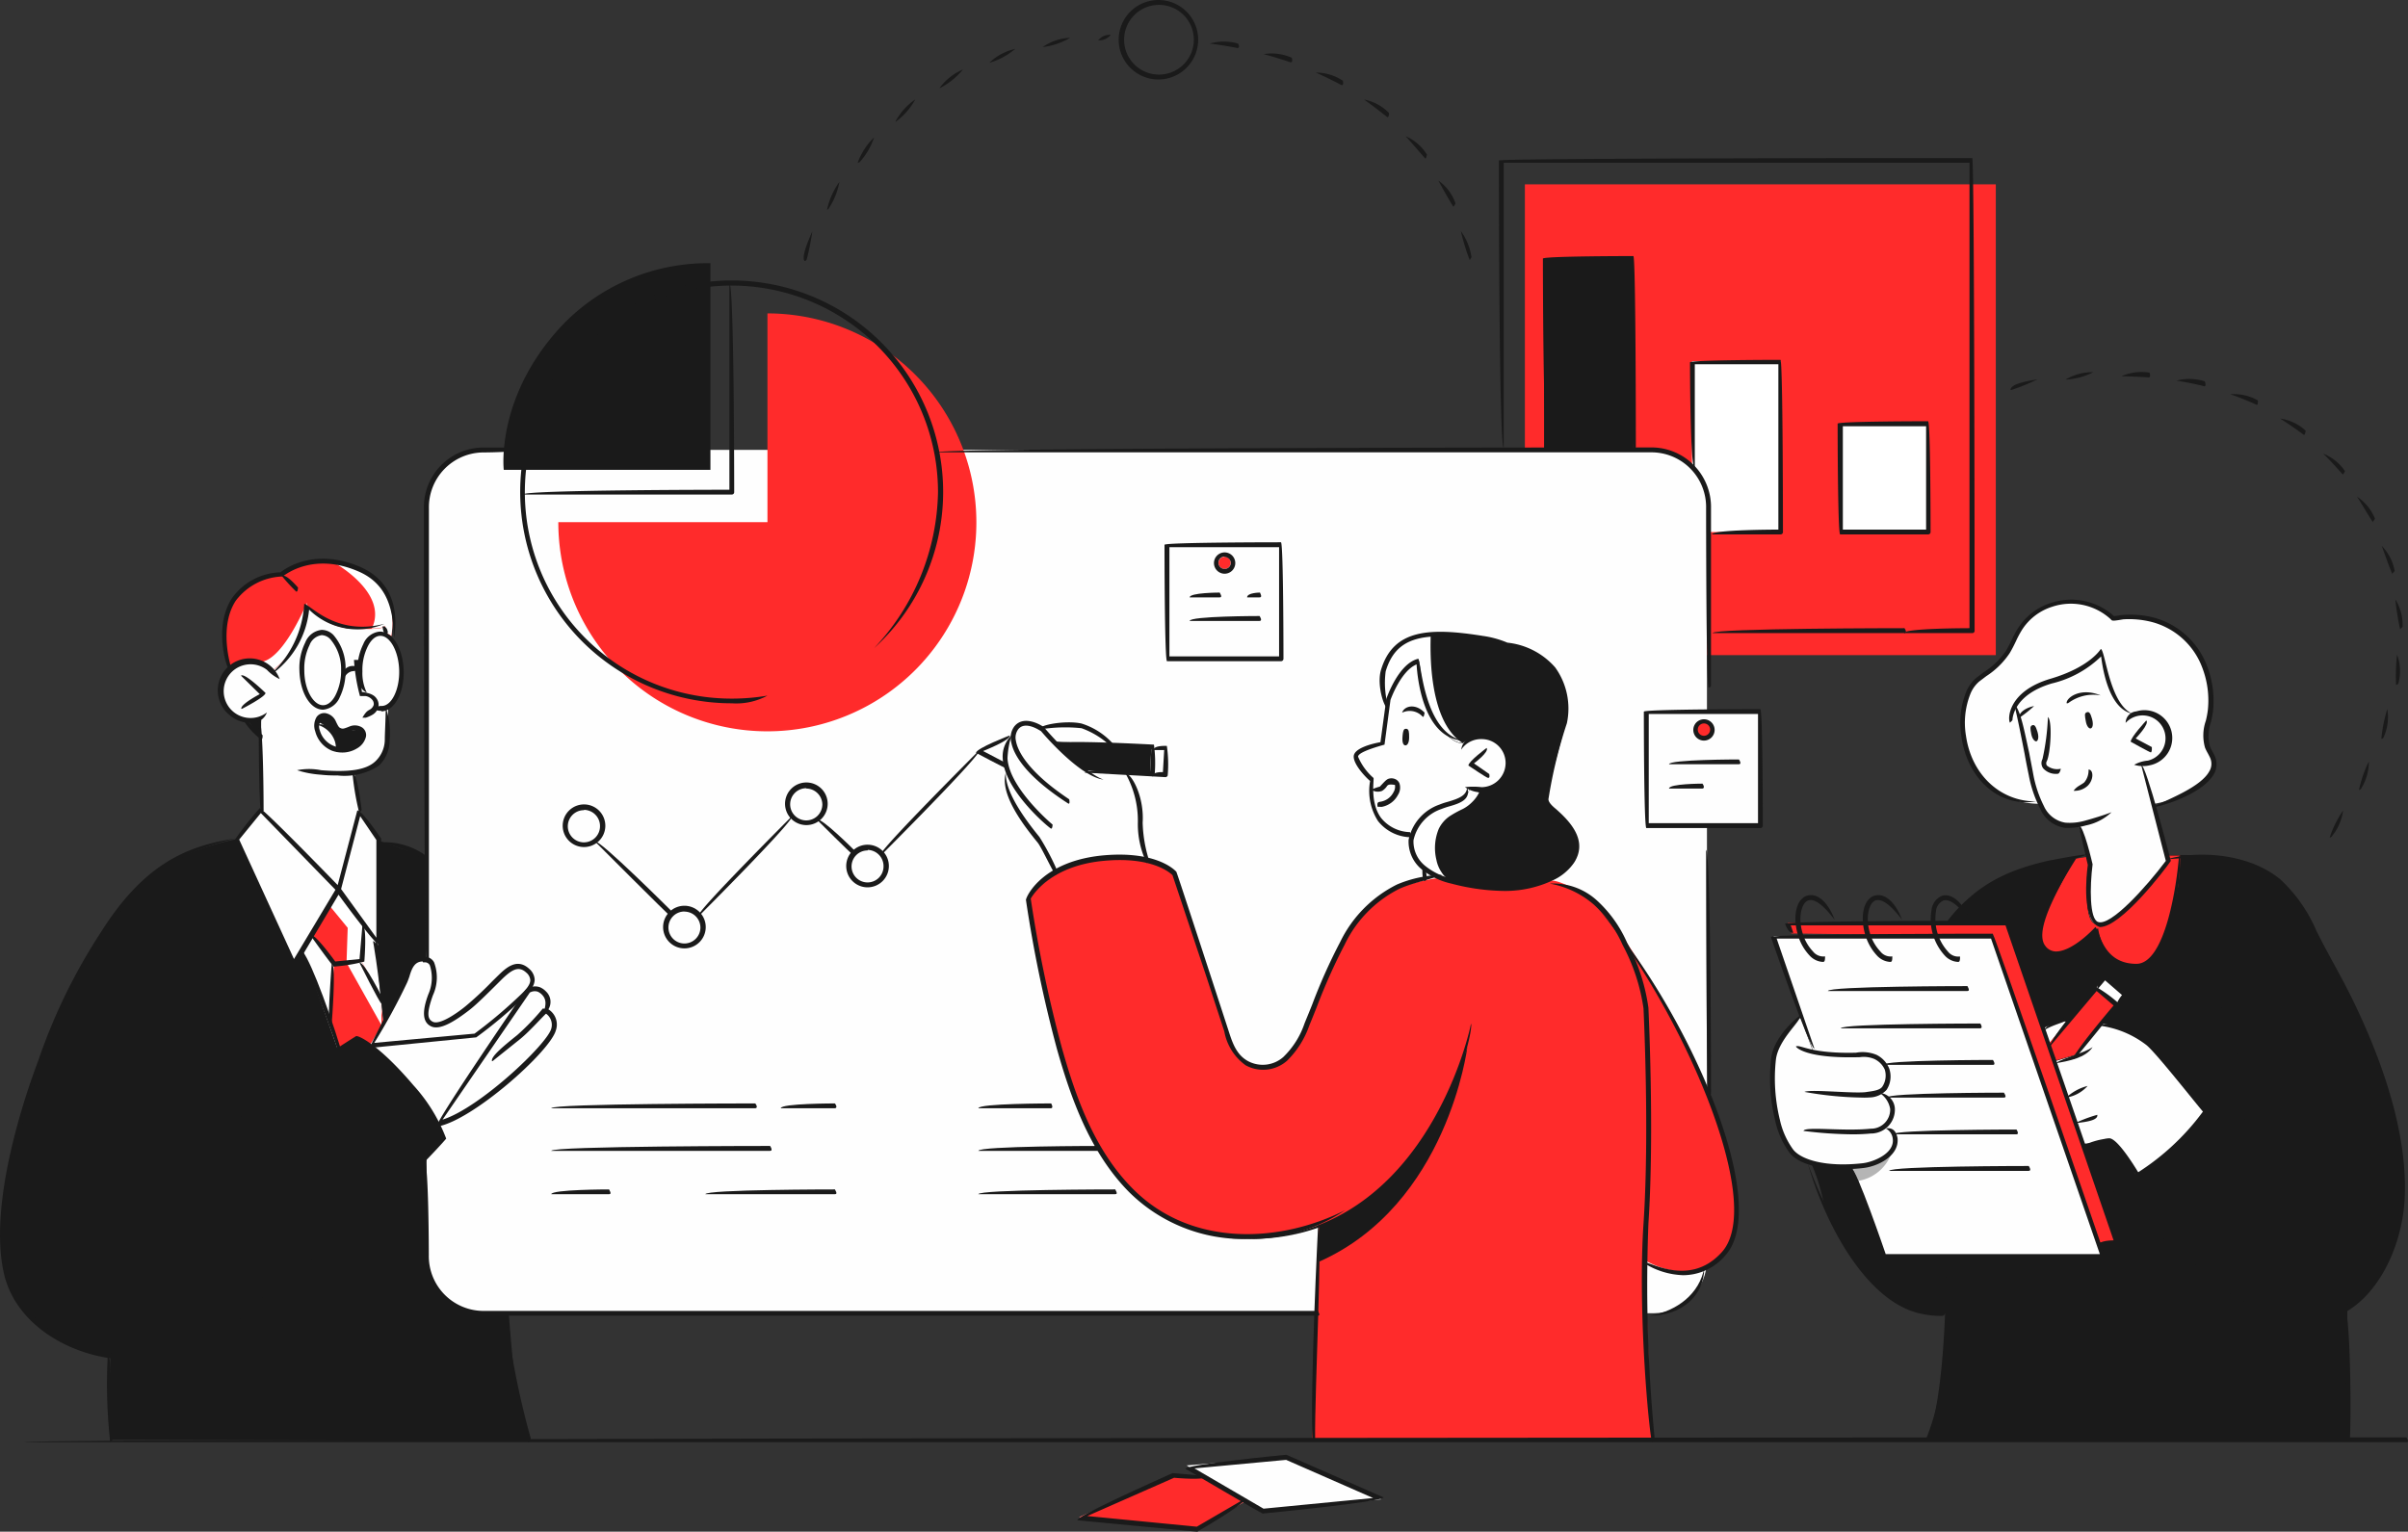 <svg xmlns="http://www.w3.org/2000/svg" viewBox="0 0 225.91 143.74"><rect x="0" y="0" width="225.91" height="143.74" fill="#333333" stroke="none"/><defs><style>.cls-1{fill:#ff2b2b;}.cls-2{fill:#fefefe;}.cls-3{fill:#1a1a1a;}.cls-4{fill:#b5b5b5;}.cls-5{fill:#fff;}</style></defs><title>Asset 22</title><g id="Layer_2" data-name="Layer 2"><g id="Layer_1-2" data-name="Layer 1"><rect class="cls-1" x="143.06" y="17.3" width="44.18" height="44.18"/><rect class="cls-2" x="40.01" y="42.22" width="120.13" height="81.02" rx="5.03"/><path class="cls-2" d="M24.5,75.78V67.4s-3.36.87-3.77-2.2a2.69,2.69,0,0,1,2.16-3.13,2.6,2.6,0,0,1,1.11,0c.56.22,1.63.75,1.63.75a9.67,9.67,0,0,0,2.2-2.4,16.48,16.48,0,0,0,.94-3.78S31,58.9,32.89,59a18,18,0,0,0,3.19-.17l.08.76a3.81,3.81,0,0,1,1.54,3.21c0,2.22-.7,3.23-1.28,3.48l-.08,3.43a3.19,3.19,0,0,1-3.06,2.77l.42,3.62-1.91,7.22Z"/><path class="cls-3" d="M22.17,78.76s-6.61,1.11-9.49,4.87A49.59,49.59,0,0,0,4.79,97.08c-2,5.52-1.94,5.29-2.79,8A54.24,54.24,0,0,0,.23,115.67c-.14,2.76.73,7.36,4.43,9.41s5.68,2.17,5.68,2.17,0,3.41-.06,4.73.06,3.15.06,3.15H49.58s-1.13-4.49-1.34-6.22-.52-5.79-.52-5.79l-3.38.14s-4.22-1.46-4.34-4.74,0-9.85,0-9.85L41.63,107a15.63,15.63,0,0,0-3.79-5.9c-2.85-2.79-3.08-3-3.08-3s2.3-4,2.81-5.08.91-3.23,2.37-2.91v-9.7l-4.35-1.5Z"/><polygon class="cls-2" points="24.5 76.05 22.17 78.76 27.44 90.25 28.38 89.11 31.73 98.6 33.28 97.36 34.66 98.14 35.97 95.97 35.21 88.29 35.51 88.7 35.55 78.83 33.49 75.81 24.5 76.05"/><path class="cls-2" d="M191.44,75.43s-5.38.26-6.86-4.8,1-7.17,2.11-7.64,2.06-2.56,2.49-3.33a5.21,5.21,0,0,1,3.89-3.06c2.38-.26,4.21.24,5.15,1.39a7.14,7.14,0,0,1,4.26.29A8.74,8.74,0,0,1,207,63.09a8.93,8.93,0,0,1,.35,3.56c-.3,1.49-.81,2.3-.3,3.35s1,1.57.21,2.64a9,9,0,0,1-5.15,2.79Z"/><path class="cls-3" d="M182.73,86.4a12.32,12.32,0,0,1,5.14-4,37.35,37.35,0,0,1,8-2l7.78-.14s5-.22,7.17.79,4,1.25,6.68,7.13c0,0,2.94,5.45,3.63,7s3.21,7.62,3.68,10.75,1.53,8.73-1.54,13.57c0,0-1.94,3-3.05,3.24v12.32H180.69a24.22,24.22,0,0,0,1.6-6.48c.3-3.45.4-5.32.4-5.32a9.5,9.5,0,0,1-8.17-4.41s-2.91-3.81-3.49-6.24a17.14,17.14,0,0,0-1.13-3.49Z"/><path class="cls-2" d="M189.18,66.12s1.07,5.49,1.53,7.23S192.16,78,195,77.46c.18.24,1,3.59,1,3.59s-.73,5.57.8,5.73,5.67-4.62,6.57-5.94l-2.34-9.12s2.87-.73,2.22-3.17c0,0-.42-2.17-3.34-1.37a4.84,4.84,0,0,1-2.05-3c-.47-2.08-.7-3-.7-3a7,7,0,0,1-3.68,2.39C191.22,64,189.45,65.44,189.18,66.12Z"/><path class="cls-2" d="M193.85,95.89,192.2,98l-.51-1.5S193.41,95.62,193.85,95.89Z"/><path class="cls-2" d="M197.12,96.05l-2.49,3-1.88.55,2.65,7.74s1.92-.14,2.49-.25a9.93,9.93,0,0,1,2.54,3.28,19.18,19.18,0,0,0,3.34-2.46,42.06,42.06,0,0,0,3.09-3.57s-2.79-3.75-4.16-5.16A8.32,8.32,0,0,0,197.12,96.05Z"/><path class="cls-2" d="M168.94,95.51l1.14,3.15a22.8,22.8,0,0,0,4,.3c1.29-.14,3.11.12,3,1.5a3.91,3.91,0,0,1-.6,1.91s1.21.83,1.08,1.7a4.93,4.93,0,0,1-.59,1.62,1.18,1.18,0,0,1,.77,1.13,1.94,1.94,0,0,1-1.51,2.1,11.26,11.26,0,0,1-6.77.17c-2.53-.92-3.19-5.76-3.34-7.47S166.71,96.83,168.94,95.51Z"/><path class="cls-2" d="M104.09,69.68A6.32,6.32,0,0,0,100.33,68c-2.44-.26-2.56.19-2.56.19a2.91,2.91,0,0,0-2-.19c-.8.4-.63,1.58-.63,1.58s-1.16.71-.56,2.92a6.67,6.67,0,0,0,1.23,4,27.21,27.21,0,0,1,2.31,3.31A18.8,18.8,0,0,1,98.84,82a15,15,0,0,1,4.72-1.42,31.51,31.51,0,0,1,4,.19s-.61-2.63-.61-3.11a15.08,15.08,0,0,0-.27-3c-.22-.69-.88-2.18-.88-2.18l-4.22-.25L99,69.56Z"/><path class="cls-2" d="M133.67,81.49c0,.14,0,1,0,1h1.24Z"/><path class="cls-2" d="M137.62,73.58s2,1.29,3.26-.34a2.4,2.4,0,0,0-.19-3.39l-.21-.17a2.89,2.89,0,0,0-3.11.08,4.54,4.54,0,0,1-3.13-2.85,16,16,0,0,1-1-4.74s-1.57.17-2.72,3.08l-.73,4.62s-2.31.44-2.48,1.16,1.51,2.16,1.51,2.16S128,78,132.5,78.35A5.45,5.45,0,0,1,134.69,76a13.59,13.59,0,0,0,2.73-1.14C137.69,74.52,138.07,74.21,137.62,73.58Z"/><polygon class="cls-1" points="192.2 97.96 196.67 92.66 198.6 94.29 194.63 99.01 192.9 99.51 192.2 97.96"/><polygon class="cls-2" points="196.67 92.66 197.4 91.79 199.3 93.26 198.6 94.15 196.67 92.66"/><polygon class="cls-2" points="170.04 98.46 166.4 87.85 186.99 87.85 197.22 117.8 176.76 117.84 170.04 98.46"/><polygon class="cls-1" points="168.06 87.6 167.72 86.61 188.15 86.55 198.6 116.63 196.86 116.63 186.99 87.85 168.06 87.6"/><path class="cls-3" d="M137.89,73.88a1.49,1.49,0,0,1-1.34,1.29c-1.23.17-3.59,1.47-4,3s.24,4,4.56,4.76,7.22.2,8.15-.26,3-1.32,2.74-3.39-2.2-3.19-2.6-3.52-.28-1.09-.12-1.86,1.57-5.72,1.61-6.22a6.87,6.87,0,0,0-.9-4.56c-1.24-1.74-4.51-2.52-4.51-2.52a19.72,19.72,0,0,0-5.42-1.05c-2.16.08-4.41.12-5.24,1.54s-1.58,2.79-.58,5a5.07,5.07,0,0,1,2.91-4s.4,4.31,1.41,5.54,1.7,2.08,2.65,2.13a2.28,2.28,0,0,1,1.65-.62,2.81,2.81,0,0,1,2.62,2.35s-.22,2.34-1.64,2.59A2.69,2.69,0,0,1,137.89,73.88Z"/><path class="cls-1" d="M134.86,82.41s-4.43.55-6.09,2.43a23.06,23.06,0,0,0-4,6.1c-.9,2.13-2.23,5.56-2.65,6.35s-1.45,3.32-4,2.91-2.77-2.36-3.17-3.59L110.17,82a10.59,10.59,0,0,0-13.73,2.35s1.24,7.45,2,10.46a64.1,64.1,0,0,0,3.76,11.28c1.56,3.07,5.06,8.41,10.69,9.47s9.37,0,10.79-.58c.17.08-.56,20.07-.56,20.07h31.82l-.63-16.79s3.35,2.07,6,.48a5.5,5.5,0,0,0,2.63-5.49,35.66,35.66,0,0,0-1.36-7.09,57.57,57.57,0,0,0-4.46-10.4c-2.42-4.23-5.42-8.68-5.42-8.68A11.29,11.29,0,0,0,148,83.57c-2.25-1.22-2.61-.89-2.61-.89a15.28,15.28,0,0,1-5.46.61A23.69,23.69,0,0,1,134.86,82.41Z"/><polygon class="cls-3" points="99.04 69.59 108.25 70.11 108.11 72.63 101.6 72.27 99.04 69.59"/><rect class="cls-2" x="107.3" y="70.77" width="2.53" height="1.23" transform="translate(31.18 175.75) rotate(-86.77)"/><path class="cls-2" d="M94.79,69.27l-3,1.26,2.4,1.26S94.32,69.67,94.79,69.27Z"/><polygon class="cls-2" points="118.49 141.82 129.6 140.7 120.7 136.75 111.33 137.52 112.85 138.53 110.11 138.45 101.25 142.38 112.32 143.51 116.86 140.87 118.49 141.82"/><path class="cls-3" d="M137.66,98.27s-1.83,14.76-13.9,20.13V115s3.58-.79,7.44-5S137.66,98.27,137.66,98.27Z"/><path class="cls-4" d="M177.61,107.65a4,4,0,0,1-3.28,3.17l-.64-1.35A4.75,4.75,0,0,0,177.61,107.65Z"/><rect class="cls-2" x="154.45" y="66.78" width="10.7" height="10.7"/><path class="cls-1" d="M160.64,68.39a.78.78,0,1,1-.78-.78.78.78,0,0,1,.78.78Z"/><path class="cls-1" d="M115.46,52.81a.58.58,0,0,1-.56.58.57.57,0,0,1-.58-.56v0a.57.57,0,0,1,.56-.58.58.58,0,0,1,.58.56Z"/><rect class="cls-3" x="144.86" y="24.26" width="8.38" height="17.91"/><polygon class="cls-5" points="158.74 33.9 158.74 43.88 160.05 45.83 160.29 49.93 167.07 49.93 167.07 33.9 158.74 33.9"/><rect class="cls-5" x="172.63" y="39.75" width="8.26" height="10.18"/><path class="cls-2" d="M34.66,98.14S36.35,95.4,37,94.07s1.16-2.81,1.44-3.29A1.25,1.25,0,0,1,39.94,90c.74.21.85.84.8,1.66S39.93,94.41,40,95s.29,1.43,1.43,1.11a9.18,9.18,0,0,0,3.1-2c.61-.56,3-2.93,3-2.93A1.56,1.56,0,0,1,49.28,91a1.41,1.41,0,0,1,.56,1.64,1.77,1.77,0,0,1,1.1.49c.39.46.56,1.28.24,1.52a.74.74,0,0,0,.39.6,1.31,1.31,0,0,1,.17,1.59,21.56,21.56,0,0,1-4.25,4.64,27.65,27.65,0,0,1-6.35,4s-1.89-2.74-3-4A35.1,35.1,0,0,0,34.66,98.14Z"/><polygon class="cls-3" points="24.5 67.6 24.41 69.1 23.26 67.61 24.5 67.6"/><path class="cls-1" d="M25.48,63a8.25,8.25,0,0,0,2.67-3.35,12.83,12.83,0,0,0,.62-2.94A5.63,5.63,0,0,0,33.26,59c3.15.14,2.87-.29,2.87-.29v.65l.59.35a8.41,8.41,0,0,0-.09-3,5.45,5.45,0,0,0-3.11-3.33,7.49,7.49,0,0,0-4.22-.67,9.55,9.55,0,0,0-2.63,1.06c-.28.2-2.56.33-3.56,1.31a5.12,5.12,0,0,0-1.86,3.37c-.2,1.6-.19,3.45.31,4.27A2.66,2.66,0,0,1,23.37,62,3.41,3.41,0,0,1,25.48,63Z"/><path class="cls-3" d="M30,67.83A3.08,3.08,0,0,1,31.34,69a2.23,2.23,0,0,1,.13,1.35,3.1,3.1,0,0,0,1.83-.14c.86-.4.92-1.2.64-1.54s-1-.08-1.39-.06-.9,0-1-.38-.49-1.16-1.07-1.1S30,67.83,30,67.83Z"/><polygon class="cls-1" points="29.27 87.63 31.34 90.5 30.92 95.59 31.73 98.6 33.53 97.45 34.66 98.14 35.97 95.97 35.59 93.29 33.94 90.25 34.21 86.89 31.75 83.48 29.27 87.63"/><path class="cls-1" d="M195.87,80.4l.16.65s-.85,5.65.71,5.7,4.29-3.06,4.78-3.61,1.88-2.3,1.88-2.3l-.22-.55h1.34a19.93,19.93,0,0,1-.75,5.59c-.85,2.76-1.77,4.72-3.33,4.74a3.55,3.55,0,0,1-3-1.64,6.28,6.28,0,0,1-.61-1.88s-2.7,2.47-3.9,2.36-2.12-1.18-1.34-3.11a53.28,53.28,0,0,1,3.19-5.78Z"/><path class="cls-3" d="M47.26,44.09H66.65V24.7a18.9,18.9,0,0,0-14.07,6C46.47,37.34,47.26,44.09,47.26,44.09Z"/><path class="cls-1" d="M72,29.41V49H52.38A19.61,19.61,0,1,0,72,29.41Z"/><polygon class="cls-1" points="116.86 140.87 113.21 138.71 110.11 138.45 101.25 142.38 112.32 143.51 116.86 140.87"/><path class="cls-5" d="M33.53,53.34a7.43,7.43,0,0,0-2.43-.69s5.43,2.89,3.78,6.33c1,0,1.22-.18,1.25-.26v.6l.59.35a8.41,8.41,0,0,0-.09-3A5.44,5.44,0,0,0,33.53,53.34Z"/><path class="cls-5" d="M28.79,56.56S26.7,61.68,24.6,62.1l1,.78a8.05,8.05,0,0,0,2.56-3.27,12.83,12.83,0,0,0,.62-2.94C28.79,56.76,28.79,56.56,28.79,56.56Z"/><path class="cls-5" d="M133.16,62.06s.4,4.31,1.41,5.54,1.7,2.08,2.65,2.13c-3.37-2.17-3-9.22-3-10.11-1.49.13-2.81.44-3.4,1.45-.82,1.42-1.58,2.79-.58,5A5.08,5.08,0,0,1,133.16,62.06Z"/><path class="cls-5" d="M136.19,82.69a2.08,2.08,0,0,1-.94-.82,3.17,3.17,0,0,1-.49-1.17,4.72,4.72,0,0,1,.22-2.92,3.06,3.06,0,0,1,1-1.17,10.15,10.15,0,0,1,1.25-.69,3.46,3.46,0,0,0,.9-.67,3.16,3.16,0,0,0,.64-.89l-.45-.31a1.15,1.15,0,0,1-.41-.17,1.49,1.49,0,0,1-1.34,1.29c-1.23.17-3.59,1.47-4,3S132.71,81.73,136.19,82.69Z"/><polygon class="cls-5" points="30.92 85 32.62 87.07 32.51 90.35 35.79 96.21 35.76 93.85 33.94 90.25 34.39 86.89 31.74 83.64 30.92 85"/><path class="cls-3" d="M108.11,72.86l-6.33-.35c0-.46,6.12-.12,6.12-.12l.11-2.06-9-.51c0-.45,9.25.06,9.25.06a12.84,12.84,0,0,1,.07,2.77A.23.23,0,0,1,108.11,72.86Z"/><path class="cls-3" d="M109.34,72.93l-1.24-.07c0-.45,1-.4,1-.4l.12-2.07-1,0c0-.46,1.25-.39,1.25-.39a12.23,12.23,0,0,1,.08,2.77A.23.23,0,0,1,109.34,72.93Z"/><path class="cls-3" d="M94.38,72.09c-.11,0-2.81-1.44-2.81-1.44,0-.42,3.15-1.63,3.15-1.63.16.42-2.49,1.46-2.49,1.46l2.25,1.18C94.54,72.05,94.46,72.09,94.38,72.09Z"/><path class="cls-3" d="M100.24,75.42c-4.33-2.79-5.22-4.85-5.38-5.83a1.76,1.76,0,0,1,.3-1.42c.94-1.18,2.72,0,2.79.09s3.6,4.22,5.58,4.9c-2.19-.27-5.54-4.16-5.86-4.54-.19-.12-1.52-1-2.15-.17a1.31,1.31,0,0,0-.21,1.07c.12.73.84,2.72,5,5.49C100.38,75.39,100.31,75.42,100.24,75.42Z"/><path class="cls-3" d="M98.6,77.76c-.32-.19-4.39-3.62-4.53-6.6A2.78,2.78,0,0,1,94.9,69a8.37,8.37,0,0,0-.38,2.16c.14,2.78,4.18,6.19,4.23,6.22C98.73,77.74,98.66,77.76,98.6,77.76Z"/><path class="cls-3" d="M104.3,70.12a7.85,7.85,0,0,0-2.83-1.78,14.51,14.51,0,0,0-4,.13c0-.47,2.58-.89,4-.57a6.65,6.65,0,0,1,2.89,1.83C104.41,70.1,104.35,70.12,104.3,70.12Z"/><path class="cls-3" d="M107.58,81a8.45,8.45,0,0,1-.83-3.83,9,9,0,0,0-1.13-4.53c.45-.14,1.74,2,1.58,4.55a12.72,12.72,0,0,0,.59,3.51C107.62,81,107.6,81,107.58,81Z"/><path class="cls-3" d="M99,82.1c-.57-1-1.32-2.6-1.63-3-1.06-1.31-3.66-4.49-3-6.61-.14,2,2.34,5.06,3.15,6.06a23.24,23.24,0,0,1,1.7,3.24C99.1,82.09,99.07,82.1,99,82.1Z"/><path class="cls-3" d="M194.53,99.36c-.18-.38,3.76-5,3.76-5L196.7,93l-4.32,5.13c-.35-.29,4.12-5.6,4.12-5.6a12.65,12.65,0,0,1,2.25,1.61c0,.32-4.05,5.16-4.05,5.16A.21.21,0,0,1,194.53,99.36Z"/><path class="cls-3" d="M198.6,94.52c-.17-.38.48-1.14.48-1.14L197.49,92l-.65.77c-.34-.3.45-1.24.45-1.24a13.2,13.2,0,0,1,2.26,1.6c0,.32-.77,1.27-.77,1.27A.25.25,0,0,1,198.6,94.52Z"/><path class="cls-3" d="M193.85,103a4.61,4.61,0,0,1,2-1.09,3.37,3.37,0,0,1-1.94,1.08Z"/><path class="cls-3" d="M192.79,99.78c1.18-.64,2.69-.94,3.53-1.51-.66,1-2.23,1.31-3.49,1.51Z"/><path class="cls-3" d="M194.68,105.4a12.69,12.69,0,0,1,2.08-.78c.08.45-.73.65-2.06.78Z"/><path class="cls-3" d="M191.69,96.69a3.91,3.91,0,0,1,2.41-1.23c0,.46-1.23.55-2.29,1.2A.27.27,0,0,1,191.69,96.69Z"/><path class="cls-3" d="M206.86,104.52c-.22-.14-4.41-5.54-5.47-6.43a9.07,9.07,0,0,0-4.29-1.82c.15-.44,2.68-.15,4.59,1.47,1.09.93,5.18,6.19,5.35,6.42C207,104.51,206.91,104.52,206.86,104.52Z"/><path class="cls-3" d="M200.55,110.55c-1.22-1.81-2.35-3.26-2.65-3.27a11.81,11.81,0,0,1-2.51.25,7,7,0,0,1,2-.64,2.63,2.63,0,0,1,.49-.07c.73,0,2.23,2.37,2.84,3.39C200.63,110.55,200.59,110.55,200.55,110.55Z"/><path class="cls-3" d="M129.24,75.71c-.07-.44.06-.44.31-.48a1.66,1.66,0,0,0,1.18-.88,1,1,0,0,0,.14-.69c-.59-.09-.68,0-.78.16a1.49,1.49,0,0,1-.43.4,1.08,1.08,0,0,1-1-.11,4.13,4.13,0,0,1,.79-.29c.42-.44.55-.61.77-.72a.88.88,0,0,1,.64,0,.75.75,0,0,1,.43.41,1.27,1.27,0,0,1-.14,1.09,2.16,2.16,0,0,1-1.52,1.12Z"/><path class="cls-3" d="M12.29,127.61c-5.08,0-10.79-3-11.93-8.14-1.49-6.64,2.09-16.94,3.23-19.94A53.77,53.77,0,0,1,9.48,87.46c4-6.34,8-8.09,12.66-8.78-4.65,1.14-8.36,2.82-12.28,9A54.86,54.86,0,0,0,4,99.68c-1.12,3-4.67,13.15-3.21,19.67,1.21,5.43,7.86,8.4,13.08,7.67,9.63-1.34,26.12-18.68,27.51-20.15a16.24,16.24,0,0,0-2.93-4.72c-2.78-3.27-4.5-4.25-4.91-4.46-1.46.91-17.76,11.16-23.4,19.78,5.55-9.32,23.09-20.12,23.26-20.23s2.1.73,5.39,4.61a15.63,15.63,0,0,1,3.07,5c-.77,1-17.76,19.2-27.93,20.62A13.12,13.12,0,0,1,12.29,127.61Z"/><path class="cls-3" d="M32.12,70.62a2.85,2.85,0,0,1-1-.18,2.68,2.68,0,0,1-1.54-1.79,1.59,1.59,0,0,1,.12-1.36.88.88,0,0,1,.81-.37,1.31,1.31,0,0,1,1,.78c.26.56.32.58.47.64s.21.08.78-.15a1.28,1.28,0,0,1,1.23.09.87.87,0,0,1,.35.82,1.72,1.72,0,0,1-.86,1.14A2.61,2.61,0,0,1,32.12,70.62Zm-1.69-3.25A.93.93,0,0,0,30,68.53,2.22,2.22,0,0,0,31.31,70a2.11,2.11,0,0,0,1.92-.16,1.31,1.31,0,0,0,.65-.79.48.48,0,0,0-.17-.42.85.85,0,0,0-.79,0c-.68.27-.84.26-1.12.15s-.41-.21-.72-.87a.85.85,0,0,0-.6-.52Z"/><path class="cls-3" d="M31.53,70.55A2.39,2.39,0,0,0,29.7,68a1.82,1.82,0,0,1,2.11,1.47,1.87,1.87,0,0,1-.06.88A.23.23,0,0,1,31.53,70.55Z"/><path class="cls-3" d="M14.91,111.82c4-8.57,5-19.3,5.05-19.41.45.15-.6,11-4.85,19.29A.24.24,0,0,1,14.91,111.82Z"/><path class="cls-3" d="M31.65,72.77a12.24,12.24,0,0,1-1.56-.07,9.27,9.27,0,0,1-2.22-.42,5.73,5.73,0,0,1,2.26,0c2.57.2,4.18,0,5.07-.82a2.82,2.82,0,0,0,.9-2c0-.61.08-1.93.09-3.07a7.41,7.41,0,0,1,.36,3.1,3.26,3.26,0,0,1-1,2.36A5.88,5.88,0,0,1,31.65,72.77Z"/><path class="cls-3" d="M36.16,59.61a1.49,1.49,0,0,1-.26-.84c.46,0,.49.61.49.61A2.5,2.5,0,0,1,36.16,59.61Z"/><path class="cls-3" d="M24.5,76.2c-.23-.23-.23-8.8-.23-8.8.46,0,.46,8.57.46,8.57A.26.26,0,0,1,24.5,76.2Z"/><path class="cls-3" d="M23.48,67.83a2.92,2.92,0,0,1-1.84-.64,3,3,0,1,1,4.6-3.46,4,4,0,0,1-1.2-.87,2.52,2.52,0,1,0,0,4A1.5,1.5,0,0,1,23.48,67.83Z"/><path class="cls-3" d="M33.7,76.27a24.77,24.77,0,0,1-.64-3.82c.45,0,.87,3.57.87,3.57C33.72,76.27,33.71,76.27,33.7,76.27Z"/><path class="cls-3" d="M25.48,63.19a9.64,9.64,0,0,0,3.06-6.52c.51,0,2.92,3.06,7.53,1.87A6.46,6.46,0,0,1,29,57.21a8.45,8.45,0,0,1-3.35,5.94A.22.22,0,0,1,25.48,63.19Z"/><path class="cls-3" d="M22.64,66.52c-.11-.42,1.73-1.38,1.73-1.38l-1.76-1.73c.32-.32,2.3,1.62,2.3,1.62,0,.36-2.17,1.47-2.17,1.47A.18.18,0,0,1,22.64,66.52Z"/><path class="cls-3" d="M27.79,55.52a16.56,16.56,0,0,1-1.33-1.45c.35-.29,1.5,1.07,1.5,1.07C27.93,55.5,27.88,55.52,27.79,55.52Z"/><path class="cls-3" d="M21.47,62.82c-.27-.32-1.43-4.07.31-6.71a5.78,5.78,0,0,1,4.53-2.4c.44-.35,3.16-2.32,7.39-.55,3.56,1.5,3.58,4.84,3.27,6.7-.1-2.19-.34-5-3.45-6.28-4.24-1.78-6.86.43-7,.52a5.7,5.7,0,0,0-4.39,2.26c-1.63,2.46-.49,6.12-.48,6.16C21.51,62.81,21.49,62.82,21.47,62.82Z"/><path class="cls-3" d="M24.5,69.4a6.56,6.56,0,0,1-1.57-1.67c.39-.23,1,.72,1.71,1.26C24.64,69.37,24.57,69.4,24.5,69.4Z"/><path class="cls-3" d="M34,67.35c.34-.59.51-.65.66-.74a.79.79,0,0,0,.4-.46.59.59,0,0,0-.1-.43,1,1,0,0,0-.68-.4h-.51a16.9,16.9,0,0,1-.56-3.39h.45l.29,3c.84.12,1.19.33,1.39.64a1,1,0,0,1,.16.78,1.21,1.21,0,0,1-.62.76,3,3,0,0,1-.56.24Z"/><path class="cls-3" d="M133.48,67.27a1.64,1.64,0,0,0-1.94-.39c.21-.65,1.27-.89,2.11,0C133.59,67.27,133.54,67.27,133.48,67.27Z"/><path class="cls-3" d="M131.94,68.39c-.18,0-.3,0-.36.71s.13.86.29.85.33-.23.33-.75S132.18,68.43,131.94,68.39Z"/><path class="cls-3" d="M139,74.36a2.7,2.7,0,0,1-1.56-.49,6.7,6.7,0,0,1,1.55,0,2.27,2.27,0,0,0,2.26-2.25A2.24,2.24,0,0,0,139,69.36h0a2.23,2.23,0,0,0-1.92,1A1.74,1.74,0,0,1,139,68.9a2.71,2.71,0,1,1,0,5.42h0Z"/><path class="cls-3" d="M139.6,73c-.13,0-1.84-1.16-1.84-1.16,0-.38,1.71-1.65,1.71-1.65.27.37-1.19,1.45-1.19,1.45l1.44,1C139.79,73,139.67,73,139.6,73Z"/><path class="cls-3" d="M133.62,82.68c-.23-.24-.17-1.2-.17-1.2.45,0,.39,1,.39,1A.23.23,0,0,1,133.62,82.68Z"/><path class="cls-3" d="M123.15,135.27c-.28-4.61.51-20.32.52-20.47.44.18-.34,15.87-.29,20.24Z"/><path class="cls-3" d="M68.66,46.41H49.05c0-.45,19.38-.45,19.38-.45V26.59c.45,0,.45,19.6.45,19.6A.22.22,0,0,1,68.66,46.41Z"/><path class="cls-3" d="M68.66,66A19.84,19.84,0,1,1,82,60.83a21.84,21.84,0,0,0,6-14.64A19.38,19.38,0,1,0,68.64,65.56h0A19.73,19.73,0,0,0,72,65.28,6.17,6.17,0,0,1,68.66,66Z"/><path class="cls-3" d="M40,80.84a11.56,11.56,0,0,0-4.48-1.78,6.62,6.62,0,0,1,4.6,1.36C40.15,80.8,40.08,80.84,40,80.84Z"/><path class="cls-3" d="M49.58,135.34c-1.15-3-1.78-6.91-2.09-11.93A76.71,76.71,0,0,0,49.8,135C49.63,135.34,49.6,135.34,49.58,135.34Z"/><path class="cls-3" d="M10.34,135.34a49,49,0,0,1-.23-8.12c.45.07.19,4.07.46,7.88A1.75,1.75,0,0,1,10.34,135.34Z"/><path class="cls-3" d="M35.79,66.71a1.44,1.44,0,0,1-.65-.14c.34-.34.48-.32.67-.32.93,0,1.68-1.54,1.64-3.32s-.85-3.27-1.77-3.26c-.43,0-.84.34-1.15.94A4.92,4.92,0,0,0,34,63a4.18,4.18,0,0,0,.41,2c-.69-.34-.85-1.07-.87-1.94a5.36,5.36,0,0,1,.54-2.61,1.86,1.86,0,0,1,1.55-1.18c1.23,0,2.19,1.61,2.24,3.7s-.88,3.76-2.09,3.79Z"/><path class="cls-3" d="M30.31,66.6c-1.21,0-2.17-1.62-2.22-3.7a5.36,5.36,0,0,1,.55-2.61,1.86,1.86,0,0,1,1.54-1.18,1.55,1.55,0,0,1,1.1.48,4.73,4.73,0,0,1,1.14,3.22,5.59,5.59,0,0,1-.54,2.61,1.91,1.91,0,0,1-1.55,1.18Zm-.1-7a1.43,1.43,0,0,0-1.17.94,5,5,0,0,0-.49,2.39c0,1.77.84,3.25,1.76,3.25.44,0,.85-.34,1.16-.93A5.06,5.06,0,0,0,32,62.86,4.28,4.28,0,0,0,31,60a1.15,1.15,0,0,0-.75-.39Z"/><path class="cls-3" d="M218.49,113.84c-2.9-4.86-9.23-10.06-11.11-11.32,2.16.9,8.57,6.17,11.31,11C218.57,113.83,218.53,113.84,218.49,113.84Z"/><path class="cls-3" d="M182.12,123.49a8.67,8.67,0,0,1-1.91-.21c-4.84-1-8.82-7.85-10.62-14.13,2.2,6,6.06,12.68,10.71,13.69a8.79,8.79,0,0,0,2.29.18C182.45,123.49,182.29,123.49,182.12,123.49Z"/><path class="cls-3" d="M216.58,124c-7,0-16.12-9.72-18.86-12.82,7.89,8.25,15.14,13,19.78,12.3s7.42-6.22,7.64-11.12-1.29-10.9-4.5-17.71c-.65-1.38-1.39-2.74-2.1-4-.42-.78-.84-1.55-1.25-2.34-.12-.24-.24-.48-.37-.72a14.22,14.22,0,0,0-3.28-4.72c-3.28-2.68-8.31-2.44-10.33-2.22,2-.68,7.21-.92,10.62,1.87a14.24,14.24,0,0,1,3.4,4.86c.12.24.24.48.37.72.4.79.82,1.56,1.24,2.33.72,1.32,1.46,2.69,2.11,4.08,3.25,6.87,4.78,12.9,4.55,17.92s-3.13,10.86-8,11.55A7,7,0,0,1,216.58,124Z"/><path class="cls-3" d="M182.73,86.63c2.56-3.93,6.46-5.18,9.54-5.88.1,0,2.42-.49,3.6-.58a21.47,21.47,0,0,1-3.5,1c-3,.67-6.81,1.9-9.46,5.34A.22.22,0,0,1,182.73,86.63Z"/><path class="cls-3" d="M194.23,77.69a4.17,4.17,0,0,1-.5,0,3,3,0,0,1-2.33-1.8,11.45,11.45,0,0,1-1.07-3.16c-.11-.52-.25-1.22-.39-2-.35-1.8-.79-4-1-4.69.64.56,1,2.7,1.43,4.6.14.75.28,1.44.38,2a11,11,0,0,0,1,3,2.67,2.67,0,0,0,2,1.56,5.2,5.2,0,0,0,1.84-.18c.73-.2,1.79-.52,2.51-.8a4.91,4.91,0,0,1-2.4,1.24A6.17,6.17,0,0,1,194.23,77.69Z"/><path class="cls-3" d="M201,71.89a2.54,2.54,0,0,1-.78-.12,3.18,3.18,0,0,1,1.28-.39,2.15,2.15,0,1,0-2.08-3.54,1.09,1.09,0,0,1,1-1.08,2.61,2.61,0,1,1,1.25,5.06h0A2.55,2.55,0,0,1,201,71.89Z"/><path class="cls-3" d="M201.79,70.61c-.1,0-1.89-1-1.89-1-.06-.36,1.46-2,1.46-2,.33.32-1,1.69-1,1.69l1.52.81C201.91,70.57,201.79,70.61,201.79,70.61Z"/><path class="cls-3" d="M210.16,104.52a40.84,40.84,0,0,0-2.67-12.64c.44-.12,2.89,5.81,2.89,12.42A.22.22,0,0,1,210.16,104.52Z"/><path class="cls-3" d="M194.54,74.21c.28-.42.69-.53,1-.79a1.73,1.73,0,0,0,.4-1.2c.46,0,.52.93-.08,1.52A1.8,1.8,0,0,1,194.54,74.21Z"/><path class="cls-3" d="M180.88,134.94c1.82-4.75,1.7-16.84,1.7-17,.46.49.58,12.3-1.49,16.82A.25.25,0,0,1,180.88,134.94Z"/><path class="cls-3" d="M172.87,109.72c-2.37,0-4.26-.57-5-1.57a7.79,7.79,0,0,1-1.33-3,16.48,16.48,0,0,1-.38-5.81c.25-2.13,2.59-4,2.69-4,.25.38-2,2.15-2.24,4.09a16.29,16.29,0,0,0,.37,5.65,7.45,7.45,0,0,0,1.25,2.8c.73.93,3,1.68,6.54,1.28,1-.12,3-.92,2.8-2.31a1.23,1.23,0,0,0-.65-.95c.71-.13,1,.36,1.1.91.18,1.64-1.8,2.64-3.2,2.8A15.93,15.93,0,0,1,172.87,109.72Z"/><path class="cls-3" d="M174.63,103a33,33,0,0,1-5.34-.53c.55-.28,4.89.2,5.87,0,.59-.08,1.23-.16,1.45-.52a1.88,1.88,0,0,0,.21-1.58,2,2,0,0,0-1-1,2.57,2.57,0,0,0-1.34-.16c-5.07.14-5.93-.9-6-1,.4-.24,1.25.69,5.64.58a3.44,3.44,0,0,1,1.93.2,2.46,2.46,0,0,1,1.19,1.29,2.28,2.28,0,0,1-.25,2,2.23,2.23,0,0,1-1.62.71A6.12,6.12,0,0,1,174.63,103Z"/><path class="cls-3" d="M173.79,106.45a39,39,0,0,1-4.59-.32c.1-.45,3.7.06,6.32-.21a1.79,1.79,0,0,0,1.81-1.77v-.07a2.22,2.22,0,0,0-1-1.52,1.56,1.56,0,0,1,1.44,1.49,2.24,2.24,0,0,1-2.12,2.32h-.1A17.4,17.4,0,0,1,173.79,106.45Z"/><path class="cls-3" d="M197,87c-1.73-.54-1.26-4.86-1.13-5.83l-.85-3.7c.44-.11,1.3,3.64,1.3,3.64-.27,2.13-.29,5.14.51,5.41,1.18.43,4.5-3.26,6.36-5.73l-2.31-9c.44-.12,2.78,9,2.78,9C203.1,81.62,199,87,197,87Z"/><path class="cls-3" d="M27.55,90.73C27.35,90.59,22,78.85,22,78.85a32.71,32.71,0,0,1,2.36-3c.34,0,7.32,7.21,7.32,7.21l1.84-7c.41-.07,2.24,2.64,2.24,2.64V88.8c-.41.13-4-4.84-4-4.84l-4,6.73A.25.25,0,0,1,27.55,90.73ZM22.44,78.79,27.58,90l3.89-6.5-7-7.2ZM32,83.43,35.31,88V78.83l-1.52-2.24Z"/><path class="cls-3" d="M31.79,98.82c-1.66-4.86-3.55-9.58-3.57-9.62.45-.13,2.34,4.61,3.78,9.33Z"/><path class="cls-3" d="M36,96.07c-.56-5.46-1-7.72-1-7.74.45-.06.87,2.21,1.2,7.5Z"/><path class="cls-3" d="M31.34,90.73c-.18-.1-2.25-3-2.25-3,.37-.27,2.36,2.5,2.36,2.5L33.73,90,34,86.84c.46,0,.18,3.4.18,3.4a15.62,15.62,0,0,1-2.79.46Z"/><path class="cls-3" d="M30.92,96.27c-.23-.25.2-5.83.2-5.83.45,0,0,5.62,0,5.62A.23.23,0,0,1,30.92,96.27Z"/><path class="cls-3" d="M35.79,94.19c-.21-.12-2.06-3.83-2.06-3.83.41-.21,2.26,3.5,2.26,3.5C35.86,94.19,35.79,94.19,35.79,94.19Z"/><path class="cls-3" d="M225.79,135.34H2.32c0-.45,223.45-.45,223.45-.45C226,135.27,225.9,135.34,225.79,135.34Z"/><path class="cls-3" d="M190.66,68.06c.17-.06.31,0,.49.62s0,.87-.11.89-.37-.16-.47-.67S190.43,68.15,190.66,68.06Z"/><path class="cls-3" d="M195.79,66.84c.17-.06.31,0,.48.63s0,.87-.14.89-.36-.17-.45-.69S195.53,66.92,195.79,66.84Z"/><path class="cls-3" d="M220.18,135.27C220.11,131.9,220,123,220,123c.46.09.61,9,.46,12.11A.23.23,0,0,1,220.18,135.27Z"/><path class="cls-3" d="M117,116.27a15.19,15.19,0,0,1-11.13-4.46c-3.64-3.71-5.43-8.84-6.71-13.36a122.93,122.93,0,0,1-2.91-14c.06-.44,1.66-3.67,7.28-4.18,5.07-.45,6.76,1.46,6.83,1.54s4.87,14.83,4.87,14.83c.38,1.19.74,2.31,1.82,2.92a2.92,2.92,0,0,0,3.34-.36,7.89,7.89,0,0,0,2-3.17c.24-.59.49-1.19.73-1.8a52.38,52.38,0,0,1,2.61-5.83A11.74,11.74,0,0,1,131.07,83a11.47,11.47,0,0,1,4.21-.9c-1.42.54-2.67.72-4,1.31a11.31,11.31,0,0,0-5.12,5.22,54.25,54.25,0,0,0-2.59,5.78c-.24.61-.48,1.21-.73,1.81a8.56,8.56,0,0,1-2.11,3.34,3.4,3.4,0,0,1-3.87.41,5,5,0,0,1-2-3.18l-1.68-5.13L110,82.13c-.23-.23-1.94-1.76-6.4-1.35-4.94.44-6.65,3.12-6.9,3.55a123.81,123.81,0,0,0,2.92,14c1.26,4.47,3,9.52,6.59,13.16,5.55,5.66,14,5.12,20,2.07A16,16,0,0,1,117,116.27Z"/><path class="cls-3" d="M155,135.34c-.24-.32-1.38-12-.81-20.53s0-20.06,0-20.17a18,18,0,0,0-1.95-5.94,11.48,11.48,0,0,0-2.68-3.78,8.64,8.64,0,0,0-4.17-2,6.09,6.09,0,0,1,4.47,1.62,11.75,11.75,0,0,1,2.79,3.93,18.07,18.07,0,0,1,2,6.11c0,.11.57,11.68,0,20.22a148.79,148.79,0,0,0,.59,20.25C155,135.34,155,135.34,155,135.34Z"/><path class="cls-3" d="M117.26,116.27a15.34,15.34,0,0,1-1.9-.08C133.61,117.28,138,96.28,138,96.07,138.41,96.4,134.28,116.27,117.26,116.27Z"/><path class="cls-3" d="M157.92,119.67a7.29,7.29,0,0,1-3.81-1.22c.43-.25,4.32,2.49,7.42-.94,4.25-4.69-4-23-11.39-32,8,9,16.2,27.36,11.73,32.3A5.21,5.21,0,0,1,157.92,119.67Z"/><path class="cls-3" d="M132.33,78.57a4,4,0,0,1-3.05-1.52,5.24,5.24,0,0,1-.74-3.76C128.18,73,127,71.79,127,71s1.75-1.22,2.51-1.35l.55-4.06c.06-.18,1.16-3.34,3-3.77.28.28.51,7,4.27,7.7-3.77-.19-4.35-5.79-4.43-7.17-1.49.61-2.44,3.31-2.45,3.34l-.56,4.19c-1.29.36-2.48.78-2.48,1.13a5.42,5.42,0,0,0,1.45,2c.06.24-.35,2.32.71,3.75a3.59,3.59,0,0,0,2.7,1.33C132.54,78.49,132.44,78.57,132.33,78.57Z"/><path class="cls-3" d="M141.16,83.61a20.1,20.1,0,0,1-5-.69,6.68,6.68,0,0,1-2.75-1.31,3.38,3.38,0,0,1-1.26-2.8,4.45,4.45,0,0,1,2.91-3.31,6,6,0,0,1,.75-.25c1.05-.31,1.8-.59,1.83-1.38.41,1.19-.76,1.54-1.7,1.81-.24.07-.48.15-.71.24a4,4,0,0,0-2.62,2.93,2.92,2.92,0,0,0,1.1,2.41,6.06,6.06,0,0,0,2.56,1.21c2.6.69,6.32,1.21,9.24-.19a4.33,4.33,0,0,0,1.86-1.53c1.07-1.7-.25-3.19-1.52-4.3-.5-.41-1-.86-1-1.42a43,43,0,0,1,1.69-7,6.23,6.23,0,0,0-1-5.11,6.64,6.64,0,0,0-4.2-2.16,9.09,9.09,0,0,0-2.28-.63c-5.76-1-8.13-.23-9.06,2.87a8.23,8.23,0,0,0,.32,3.59c-.47,0-1.18-2.33-.76-3.72,1.15-3.82,4.52-4,9.58-3.19a9.09,9.09,0,0,1,2.28.63,6.92,6.92,0,0,1,4.48,2.32A6.61,6.61,0,0,1,147,67.87,44.4,44.4,0,0,0,145.27,75c0,.31.4.67.68.9,1.44,1.26,3,3,1.76,5a4.85,4.85,0,0,1-2,1.7A10.52,10.52,0,0,1,141.16,83.61Z"/><path class="cls-3" d="M82.63,80.19c-.16-.39,9.26-9.8,9.26-9.8.32.32-9.09,9.73-9.09,9.73A.23.23,0,0,1,82.63,80.19Z"/><path class="cls-3" d="M80,80.19c-.16-.07-3.34-3.25-3.34-3.25.32-.32,3.5,2.86,3.5,2.86C80.09,80.17,80,80.19,80,80.19Z"/><path class="cls-3" d="M65.56,85.88c-.16-.39,8.75-9.3,8.75-9.3.32.32-8.59,9.23-8.59,9.23A.24.24,0,0,1,65.56,85.88Z"/><path class="cls-3" d="M62.92,86c-.16-.07-7.07-7-7.07-7,.32-.32,7.23,6.58,7.23,6.58C63,86,63,86,62.92,86Z"/><path class="cls-3" d="M75.65,77.43a2,2,0,1,1,2-2v0A2,2,0,0,1,75.65,77.43Zm0-3.46a1.51,1.51,0,1,0,1.5,1.52h0A1.52,1.52,0,0,0,75.65,74Z"/><path class="cls-3" d="M81.39,83.27a2,2,0,1,1,2-2A2,2,0,0,1,81.39,83.27Zm0-3.46a1.5,1.5,0,1,0,1.5,1.5,1.52,1.52,0,0,0-1.47-1.55h0Z"/><path class="cls-3" d="M64.21,89a2,2,0,1,1,2-2A2,2,0,0,1,64.21,89Zm0-3.46a1.5,1.5,0,1,0,1.5,1.5A1.5,1.5,0,0,0,64.21,85.55Z"/><path class="cls-3" d="M54.79,79.49a2,2,0,1,1,2-2v.05A2,2,0,0,1,54.79,79.49Zm0-3.46a1.51,1.51,0,1,0,1.5,1.52h0A1.52,1.52,0,0,0,54.79,76Z"/><path class="cls-3" d="M197.29,118.1H176.7c-.22-.15-3-8.41-3-8.41.43-.15,3.21,8,3.21,8H197L186.79,88.08H166.68l3.54,10.32c-.43.15-4.08-10.47-4.08-10.47.22-.31,20.81-.31,20.81-.31.21.16,10.51,30.18,10.51,30.18C197.43,118.06,197.36,118.1,197.29,118.1Z"/><path class="cls-3" d="M198.61,116.86h-1.75c0-.46,1.43-.46,1.43-.46L188.15,86.84H168l.24.69c-.44.15-.77-.84-.77-.84.21-.3,20.8-.3,20.8-.3.22.15,10.51,30.17,10.51,30.17C198.79,116.82,198.68,116.86,198.61,116.86Z"/><path class="cls-3" d="M188.57,67.82c-.23-.34-.21-2.93,3.79-4.12,3.73-1.1,4.72-2.78,4.73-2.8.43.15.8,5.11,2.94,6.07-2.13-.46-2.74-4-2.91-5.37a9.93,9.93,0,0,1-4.63,2.54c-3.65,1.08-3.69,3.35-3.69,3.45Z"/><path class="cls-3" d="M202,75.72c1.36-.7,4.46-1.84,5.27-3.34a1.35,1.35,0,0,0,.08-1.25c-.06-.14-.14-.28-.21-.42a4.53,4.53,0,0,1-.27-.54,4.17,4.17,0,0,1,.07-2.52,8.4,8.4,0,0,0,.19-1,8.57,8.57,0,0,0-.55-4.07,6.92,6.92,0,0,0-5-4.28,8.64,8.64,0,0,0-2.38-.18c-.94.16-1.06.17-1.17,0a5.52,5.52,0,0,0-5.5-1.18,5.21,5.21,0,0,0-2.86,2.21,9.56,9.56,0,0,0-.53,1c-.18.38-.37.76-.59,1.13a7.58,7.58,0,0,1-2.2,2.17l-.66.5a3,3,0,0,0-.85,1.21,7.33,7.33,0,0,0-.4,3.88c.52,3.66,3.21,6.17,6.57,6.17-3.48.58-6.45-2.13-7-6.11a7.82,7.82,0,0,1,.43-4.12,3.38,3.38,0,0,1,1-1.39l.67-.51a7.21,7.21,0,0,0,2.08-2c.21-.35.39-.72.57-1.09a8.46,8.46,0,0,1,.54-1,5.69,5.69,0,0,1,3.12-2.41,6,6,0,0,1,5.91,1.24,4.49,4.49,0,0,0,.61-.09,9.14,9.14,0,0,1,2.76.14,7.39,7.39,0,0,1,5.33,4.56,9.1,9.1,0,0,1,.59,4.29,10.28,10.28,0,0,1-.21,1.08,3.84,3.84,0,0,0-.08,2.25,3.58,3.58,0,0,0,.24.48c.08.15.16.3.23.46a1.85,1.85,0,0,1-.1,1.65c-1,1.78-4.47,2.91-5.63,3.11Z"/><path class="cls-3" d="M189.45,67.36c-.11-.43.55-.94,1.38-1.1a11.44,11.44,0,0,1-1.24,1A.21.21,0,0,1,189.45,67.36Z"/><path class="cls-3" d="M193.89,66c-.1-.44,1.21-1.56,3.19-.74a3.9,3.9,0,0,0-3,.69A.27.27,0,0,1,193.89,66Z"/><path class="cls-3" d="M198.34,111.44a.73.73,0,0,1-.61-.24c-.47-.51-.08-1.56,1.16-3.11-.85,1.78-1,2.58-.83,2.81s.73.13,1.89-.49a22.87,22.87,0,0,0,6.72-6.09c.73-1.09.82-1.67.67-1.83s-.76-.12-1.66.37c.6-.84,1.51-1.22,2-.68s.16,1.22-.63,2.39a23.3,23.3,0,0,1-6.88,6.24A4.3,4.3,0,0,1,198.34,111.44Z"/><path class="cls-3" d="M193,72.62a1.6,1.6,0,0,1-1.31-.51.81.81,0,0,1-.07-.88,21.8,21.8,0,0,0,.51-3.94c.43.37.25,3.37-.1,4.13a.4.4,0,0,0,0,.42,1.51,1.51,0,0,0,1.31.3C193.23,72.61,193.09,72.62,193,72.62Z"/><path class="cls-3" d="M171,90.27a1.82,1.82,0,0,1-1.25-.62,4.69,4.69,0,0,1-1.1-2c-.49-1.73-.1-3.31.9-3.6s2,.71,2.57,2.26c-.89-1.15-1.77-2-2.44-1.82s-1,1.6-.59,3a4.22,4.22,0,0,0,1,1.8,1.23,1.23,0,0,0,1.13.46C171.23,90.27,171.12,90.27,171,90.27Z"/><path class="cls-3" d="M177.32,90.27a1.82,1.82,0,0,1-1.25-.62,4.86,4.86,0,0,1-1.1-2c-.49-1.73-.1-3.31.9-3.6s2,.71,2.57,2.26c-.88-1.15-1.77-2-2.44-1.82s-1,1.6-.59,3a4.22,4.22,0,0,0,1,1.8,1.21,1.21,0,0,0,1.12.46C177.54,90.27,177.43,90.27,177.32,90.27Z"/><path class="cls-3" d="M183.68,90.27a1.8,1.8,0,0,1-1.25-.62,5.06,5.06,0,0,1-1.22-4.26,1.63,1.63,0,0,1,1-1.33c.94-.26,2,.71,2.57,2.26-.89-1.15-1.77-2-2.44-1.82a1.19,1.19,0,0,0-.71,1,4.58,4.58,0,0,0,1.12,3.8,1.23,1.23,0,0,0,1.13.46C183.9,90.27,183.79,90.27,183.68,90.27Z"/><path class="cls-3" d="M112.32,143.74l-11.24-1.07c-.07-.44,8.94-4.43,8.94-4.43l3.22.28c0,.45-3.09.16-3.09.16L102,142.27l10.28,1,4.48-2.61c.23.39-4.31,3-4.31,3A.32.32,0,0,1,112.32,143.74Z"/><path class="cls-3" d="M118.49,142.05c-.11,0-7.27-4.21-7.27-4.21.09-.42,9.46-1.32,9.46-1.32l9.12,4c-.07.43-11.28,1.51-11.28,1.51Zm-6.43-4.25,6.48,3.78,10.28-1L120.66,137Z"/><path class="cls-3" d="M184.58,93H171.49c0-.46,13.09-.46,13.09-.46C184.79,92.91,184.71,93,184.58,93Z"/><path class="cls-3" d="M185.79,96.5H172.7c0-.45,13.09-.45,13.09-.45C186,96.4,185.89,96.5,185.79,96.5Z"/><path class="cls-3" d="M188,103H177c0-.46,11-.46,11-.46C188.25,102.93,188.15,103,188,103Z"/><path class="cls-3" d="M187,99.93H176.69c0-.46,10.28-.46,10.28-.46C187.2,99.83,187.1,99.93,187,99.93Z"/><path class="cls-3" d="M189.18,106.45h-11.6c0-.45,11.6-.45,11.6-.45C189.4,106.35,189.3,106.45,189.18,106.45Z"/><path class="cls-3" d="M190.33,109.88H177.24c0-.46,13.09-.46,13.09-.46C190.56,109.78,190.46,109.88,190.33,109.88Z"/><path class="cls-3" d="M165.15,77.71h-10.7c-.23-.23-.23-10.93-.23-10.93.23-.23,10.93-.23,10.93-.23.23.23.23,10.93.23,10.93A.23.23,0,0,1,165.15,77.71Zm-10.47-.46h10.25V67H154.68Z"/><path class="cls-3" d="M120.18,62.05h-10.7c-.23-.23-.23-10.93-.23-10.93.23-.23,10.93-.23,10.93-.23.23.23.23,10.93.23,10.93A.23.23,0,0,1,120.18,62.05Zm-10.47-.45H120V51.35H109.71Z"/><path class="cls-3" d="M114.89,53.84a1,1,0,1,1,1-1A1,1,0,0,1,114.89,53.84Zm0-1.61a.58.58,0,1,0,.58.58.59.59,0,0,0-.58-.54Z"/><path class="cls-3" d="M118.17,56.06H117c0-.45,1.21-.45,1.21-.45C118.4,56,118.3,56.06,118.17,56.06Z"/><path class="cls-3" d="M114.43,56.06h-2.82c0-.45,2.82-.45,2.82-.45C114.66,56,114.56,56.06,114.43,56.06Z"/><path class="cls-3" d="M118.17,58.27h-6.56c0-.46,6.56-.46,6.56-.46C118.4,58.18,118.3,58.27,118.17,58.27Z"/><path class="cls-3" d="M159.86,69.5a1,1,0,1,1,1-1A1,1,0,0,1,159.86,69.5Zm0-1.61a.58.58,0,1,0,.58.58.58.58,0,0,0-.58-.58Z"/><path class="cls-3" d="M163.14,71.72h-6.56c0-.45,6.56-.45,6.56-.45C163.37,71.62,163.27,71.72,163.14,71.72Z"/><path class="cls-3" d="M159.72,74h-3.14c0-.46,3.14-.46,3.14-.46C159.94,73.84,159.84,74,159.72,74Z"/><path class="cls-3" d="M78.33,104H73.25c0-.45,5.08-.45,5.08-.45C78.56,103.86,78.46,104,78.33,104Z"/><path class="cls-3" d="M70.86,104H51.72c0-.45,19.14-.45,19.14-.45C71.09,103.86,71,104,70.86,104Z"/><path class="cls-3" d="M72.25,108H51.72c0-.46,20.53-.46,20.53-.46C72.48,107.92,72.38,108,72.25,108Z"/><path class="cls-3" d="M78.33,112.07H66.18c0-.45,12.15-.45,12.15-.45C78.56,112,78.46,112.07,78.33,112.07Z"/><path class="cls-3" d="M57.14,112.07H51.72c0-.45,5.42-.45,5.42-.45C57.37,112,57.27,112.07,57.14,112.07Z"/><path class="cls-3" d="M98.6,104H91.79c0-.45,6.83-.45,6.83-.45C98.79,103.86,98.73,104,98.6,104Z"/><path class="cls-3" d="M103.12,108H91.79c0-.46,11.35-.46,11.35-.46C103.34,107.92,103.24,108,103.12,108Z"/><path class="cls-3" d="M104.61,112.07H91.79c0-.45,12.84-.45,12.84-.45C104.84,112,104.79,112.07,104.61,112.07Z"/><path class="cls-3" d="M154.79,123.47c2.59-.45,4.64-2.07,5.1-4.48C159.87,121.71,157.64,123.47,154.79,123.47Z"/><path class="cls-3" d="M160.29,102.82c-.23-.23-.23-23.06-.23-23.06.46,0,.46,22.83.46,22.83A.23.23,0,0,1,160.29,102.82Z"/><path class="cls-3" d="M160.29,64.53c-.23-.23-.23-16.84-.23-16.84a5.13,5.13,0,0,0-5-5.24H87.85c0-.46,67.21-.46,67.21-.46a5.59,5.59,0,0,1,5.46,5.7V64.27a.23.23,0,0,1-.2.26Z"/><path class="cls-3" d="M40,90.11c-.23-.23-.23-42.42-.23-42.42A5.59,5.59,0,0,1,45.24,42h4.22c0,.46-4.22.46-4.22.46a5.14,5.14,0,0,0-5,5.24V89.88a.23.23,0,0,1-.23.23Z"/><path class="cls-3" d="M123.63,123.47H45.24a5.59,5.59,0,0,1-5.47-5.69v-9.12c.46,0,.46,9.12.46,9.12a5.14,5.14,0,0,0,5,5.24h78.39C123.86,123.37,123.79,123.47,123.63,123.47Z"/><path class="cls-3" d="M185,59.41h-6.36c0-.46,6.13-.46,6.13-.46V15.27H141.07V42c-.45,0-.45-26.94-.45-26.94.22-.23,44.41-.23,44.41-.23.22.23.22,44.41.22,44.41A.22.22,0,0,1,185,59.41Z"/><path class="cls-3" d="M178.67,59.41h-18c0-.46,18-.46,18-.46C178.9,59.27,178.79,59.41,178.67,59.41Z"/><path class="cls-3" d="M153.24,42.17c-.23-.23-.23-17.68-.23-17.68h-7.8V41.94c-.46,0-.46-17.68-.46-17.68.23-.23,8.49-.23,8.49-.23.23.23.23,17.91.23,17.91A.23.23,0,0,1,153.24,42.17Z"/><path class="cls-3" d="M167.07,50.15h-6.45c0-.45,6.22-.45,6.22-.45V34.18H159V44c-.45,0-.45-10-.45-10,.22-.23,8.49-.23,8.49-.23.23.23.23,16.21.23,16.21A.24.24,0,0,1,167.07,50.15Z"/><path class="cls-3" d="M180.89,50.15h-8.26c-.23-.22-.23-10.4-.23-10.4.23-.22,8.49-.22,8.49-.22.23.22.23,10.4.23,10.4a.22.22,0,0,1-.22.22Zm-8-.45h7.81V40h-7.81Z"/><path class="cls-3" d="M32.18,63.52c-.18-.37.13-.85.68-1a1.42,1.42,0,0,1,1.11.26A4.31,4.31,0,0,1,33,63a1,1,0,0,0-.58.41A.24.24,0,0,1,32.18,63.52Z"/><path class="cls-3" d="M41,105.66c-.19-.36,8.34-12.79,8.34-12.79a1.38,1.38,0,0,1,1.3-.23,1.7,1.7,0,0,1,.59.41,1.34,1.34,0,0,1,.22,1.67,1.68,1.68,0,0,1,.69,2c-.58,2-7.82,8.44-11.1,9Zm8.69-12.49-8.17,11.9c3.45-1.08,9.73-7,10.19-8.51A1.28,1.28,0,0,0,51,95c.26-.76.24-1.23-.13-1.63a1.31,1.31,0,0,0-.43-.31A.93.93,0,0,0,49.67,93.17Z"/><path class="cls-3" d="M34.66,98.37c.68-1.5,2.69-5.31,3.13-6.33.08-.17.14-.36.21-.55.29-.85.66-1.89,2-1.69a1,1,0,0,1,.72.5,4,4,0,0,1-.11,3.11c-.63,1.77-.48,2.24,0,2.48.71.34,2.51-1,3.1-1.49a32,32,0,0,0,2.48-2.32l.55-.54c.7-.68,1.75-1.69,2.91-.62a1.44,1.44,0,0,1,.51,1c0,.74-.7,1.39-1.21,1.86a41.62,41.62,0,0,1-4.27,3.57l-10.06,1Zm5-8.14c-.71,0-1,.54-1.25,1.41-.07.2-.14.4-.22.58a57.13,57.13,0,0,1-3.08,5.65L44.52,97a44,44,0,0,0,3.87-3.22c.74-.69,1.36-1.26,1.36-1.8a1,1,0,0,0-.37-.7c-.71-.66-1.33-.31-2.28.6l-.54.54c-.74.73-1.84,1.84-2.53,2.37-1.3,1-2.73,1.93-3.58,1.53s-.84-1.46-.27-3a3.81,3.81,0,0,0,.15-2.72.52.52,0,0,0-.4-.29l-.25,0Z"/><path class="cls-3" d="M46.16,99.59c-.14-.41,1-1.36,2.36-2.45a21.72,21.72,0,0,0,2.4-2.49c.5,0,.55.18.49.3-.58.52-1.66,1.78-2.6,2.55l-2.5,2A.29.29,0,0,1,46.16,99.59Z"/><path class="cls-3" d="M200.42,90.9a3.75,3.75,0,0,1-3.84-3.25c-.67.67-2.27,2.1-3.66,2.1a1.71,1.71,0,0,1-1.4-.71c-1.68-2.18,3-8.4,3.19-8.66-.94,2-4.05,6.8-2.83,8.38a1.25,1.25,0,0,0,1,.53c1.62,0,3.68-2.27,3.7-2.29.41.28.62,3.45,3.85,3.45,2.69,0,3.79-7.35,4-10.18C204.79,80.74,204.09,90.9,200.42,90.9Z"/><path class="cls-3" d="M137.88,24.4a20.28,20.28,0,0,1-.83-2.72,5.54,5.54,0,0,1,1,2.46C137.9,24.4,137.89,24.4,137.88,24.4Zm-1.54-5c-.56-.93-1-1.71-1.39-2.45a4.4,4.4,0,0,1,1.6,2.13c-.15.3-.18.31-.21.31Zm-2.63-4.53c-.7-.79-1.26-1.46-1.84-2.09a4.37,4.37,0,0,1,2,1.73c-.08.34-.08.35-.16.35ZM130.16,11c-.8-.63-1.49-1.16-2.19-1.66a4.45,4.45,0,0,1,2.34,1.26c0,.36-.09.39-.15.39Zm-4.28-3c-.84-.44-1.62-.83-2.43-1.19a4.6,4.6,0,0,1,2.54.77c.05.36,0,.4-.11.4Zm-4.77-2.14c-.87-.29-1.71-.55-2.56-.78a4.61,4.61,0,0,1,2.64.34c.1.36,0,.42-.08.42Zm-5-1.35c-.87-.17-1.73-.31-2.62-.42a4.81,4.81,0,0,1,2.66,0c.16.32.06.4,0,.4Z"/><path class="cls-3" d="M75.47,24.49c-.21-.34.07-1.28.74-2.78a23.17,23.17,0,0,1-.52,2.61A.23.23,0,0,1,75.47,24.49Zm2.12-4.81a7,7,0,0,1,1.16-2.61,6.6,6.6,0,0,1-1,2.49A.22.22,0,0,1,77.59,19.68Zm2.87-4.39A6.22,6.22,0,0,1,82,12.9a6.42,6.42,0,0,1-1.34,2.3.26.26,0,0,1-.18.07ZM84,11.42a5.87,5.87,0,0,1,1.87-2.09,6.46,6.46,0,0,1-1.71,2,.22.22,0,0,1-.16.09Zm4.16-3.18a5.33,5.33,0,0,1,2.18-1.72,6.71,6.71,0,0,1-2.06,1.69.34.34,0,0,1-.12.06Zm4.67-2.36a5.06,5.06,0,0,1,2.41-1.29A6.57,6.57,0,0,1,92.9,5.87Zm5-1.47a4.78,4.78,0,0,1,2.56-.86,6.46,6.46,0,0,1-2.52.86Zm5.2-.63a1.39,1.39,0,0,1,1.18-.51,1.38,1.38,0,0,1-1.17.51Z"/><path class="cls-3" d="M218.56,78.6a10,10,0,0,1,1.26-2.54,4.77,4.77,0,0,1-1.07,2.44A.26.26,0,0,1,218.56,78.6Zm2.75-4.47a11.5,11.5,0,0,1,.93-2.68,4.82,4.82,0,0,1-.73,2.56A.24.24,0,0,1,221.31,74.13Zm2.1-4.8a13.27,13.27,0,0,1,.56-2.79,4.57,4.57,0,0,1-.34,2.63A.22.22,0,0,1,223.41,69.33Zm1.38-5.06a19.22,19.22,0,0,1,.09-2.84,4.36,4.36,0,0,1,.14,2.65A.24.24,0,0,1,224.79,64.27Zm.38-5.22a26.33,26.33,0,0,1-.45-2.8,4.48,4.48,0,0,1,.68,2.57Zm-.73-5.18c-.43-1-.69-1.84-1-2.65a4.56,4.56,0,0,1,1.22,2.36c-.23.28-.25.28-.27.28ZM222.61,49c-.58-.89-1-1.65-1.48-2.39a4.52,4.52,0,0,1,1.68,2.06c-.18.31-.22.32-.25.32Zm-2.78-4.43c-.71-.78-1.28-1.44-1.88-2A4.4,4.4,0,0,1,220,44.22c-.14.29-.22.31-.22.31Zm-3.66-3.74c-.81-.59-1.52-1.09-2.26-1.55a4.35,4.35,0,0,1,2.4,1.14c-.06.37-.12.4-.19.4ZM211.74,38c-.87-.39-1.68-.72-2.5-1a4.52,4.52,0,0,1,2.59.58c0,.36,0,.41-.14.41Zm-23.12-1.4c0-.46.92-.74,2.52-1a18,18,0,0,1-2.45,1Zm18.17-.36c-.87-.21-1.72-.38-2.6-.52a4.72,4.72,0,0,1,2.66.07C207,36.2,206.85,36.27,206.79,36.27Zm-13-.62a4.82,4.82,0,0,1,2.59-.69,6.27,6.27,0,0,1-2.57.69Zm7.85-.2c-.88-.06-1.75-.1-2.62-.11a4.68,4.68,0,0,1,2.64-.34c.13.36,0,.45-.08.45Z"/><path class="cls-3" d="M108.69,7.46a3.73,3.73,0,1,1,3.72-3.74v0A3.74,3.74,0,0,1,108.69,7.46Zm0-7A3.27,3.27,0,1,0,112,3.73,3.26,3.26,0,0,0,108.69.46Z"/></g></g></svg>